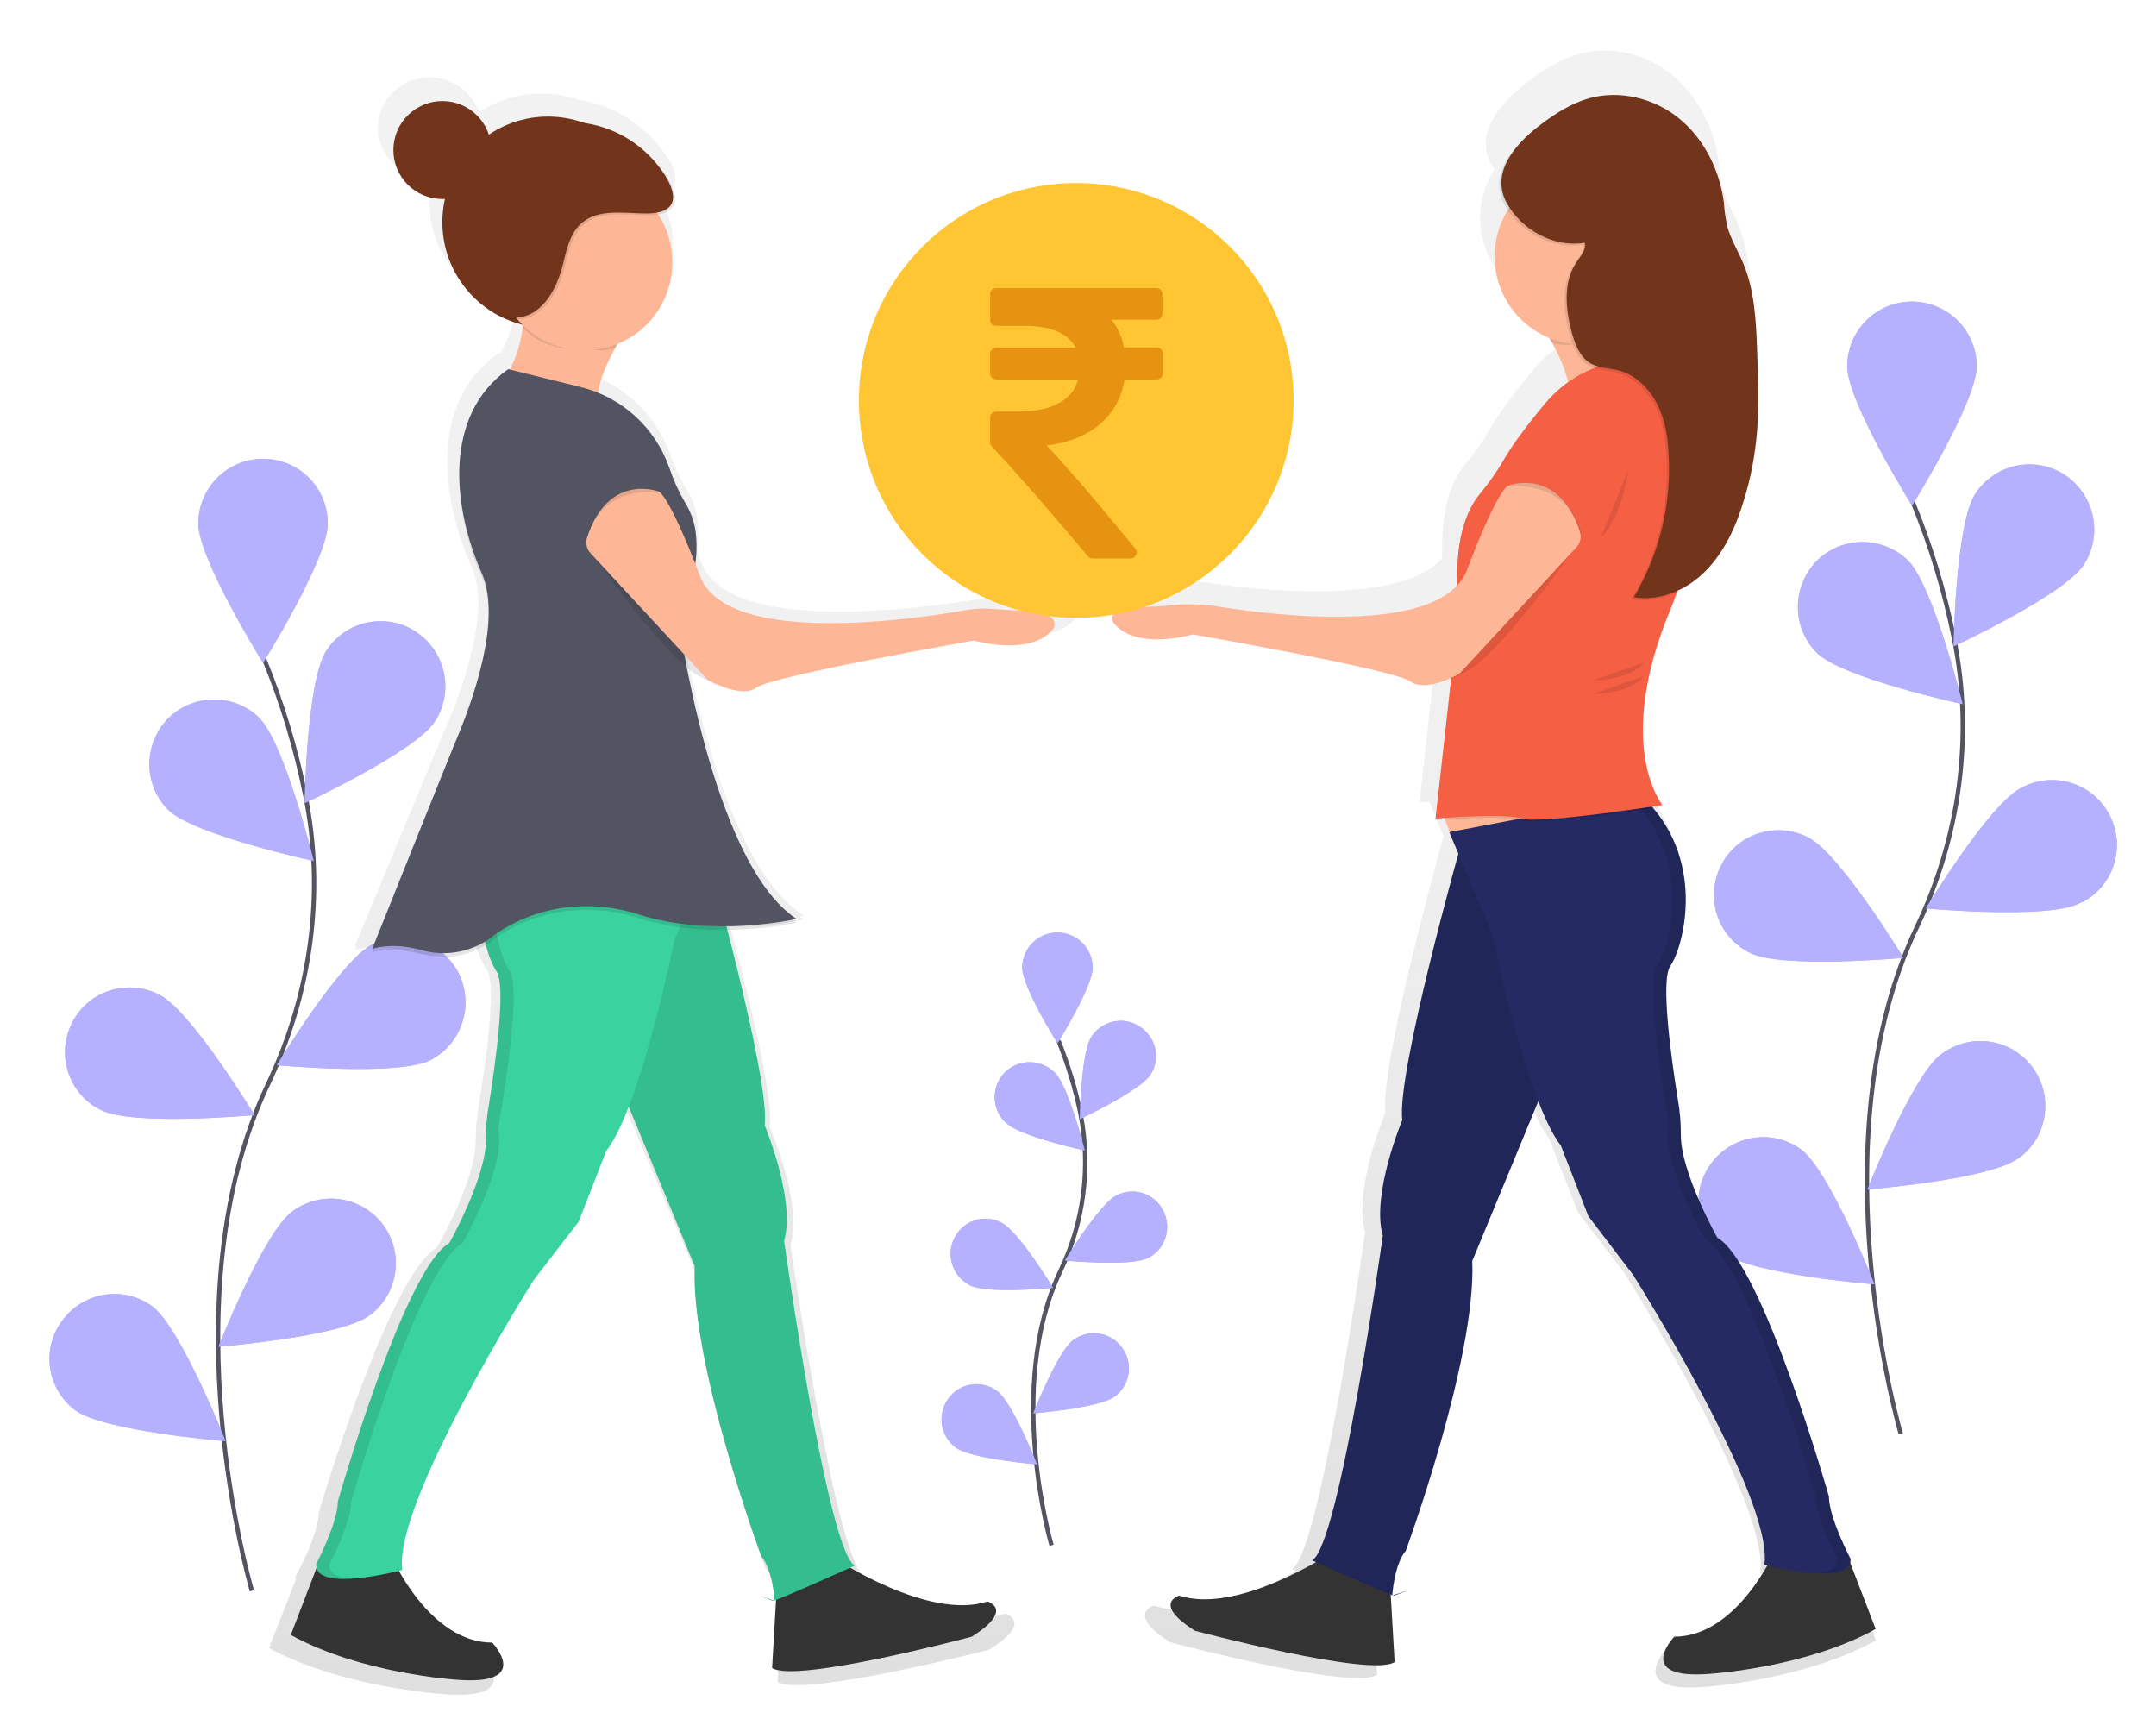<?xml version="1.0" encoding="utf-8"?>
<!-- Generator: Adobe Illustrator 18.0.0, SVG Export Plug-In . SVG Version: 6.00 Build 0)  -->
<!DOCTYPE svg PUBLIC "-//W3C//DTD SVG 1.1//EN" "http://www.w3.org/Graphics/SVG/1.1/DTD/svg11.dtd">
<svg version="1.1" id="Layer_1" xmlns="http://www.w3.org/2000/svg" xmlns:xlink="http://www.w3.org/1999/xlink" x="0px" y="0px"
	 viewBox="0 0 986 786" enable-background="new 0 0 986 786" xml:space="preserve">
<path fill="none" stroke="#535461" stroke-width="2" stroke-miterlimit="10" d="M115.2,727.4c0,0-39.3-133.4,7.4-231.7
	c19.6-41.2,26.1-87.5,17-132.2c-4.3-21.2-10.5-42-18.8-62.1"/>
<path fill="#6C63FF" d="M149.9,239.4c0,16.3-29.6,63.7-29.6,63.7s-29.6-47.4-29.6-63.7s13.2-29.6,29.6-29.6S149.9,223,149.9,239.4
	L149.9,239.4z"/>
<path fill="#6C63FF" d="M198.9,329.9c-8.9,13.8-59.6,37.4-59.6,37.4s0.9-55.9,9.9-69.7c8.9-13.8,27.3-17.7,40.9-8.8
	C203.9,297.9,207.8,316.2,198.9,329.9z"/>
<path fill="#6C63FF" d="M196.8,484.8c-14.6,7.4-70.2,2.3-70.2,2.3s28.9-47.8,43.6-55.2c14.7-7.3,32.4-1.2,39.7,13.4
	C216.9,459.8,211.2,477.3,196.8,484.8z"/>
<path fill="#6C63FF" d="M168.8,601.6c-13.1,9.7-68.9,14.2-68.9,14.2s20.5-52,33.6-61.7c13.1-9.9,31.6-7.3,41.5,5.7
	s7.3,31.6-5.7,41.5C169.2,601.3,168.9,601.4,168.8,601.6L168.8,601.6z"/>
<path fill="#6C63FF" d="M77.1,370.5c11.7,11.3,66.4,23.2,66.4,23.2s-13.4-54.3-25.1-65.6c-11.7-11.3-30.5-10.9-41.9,0.8
	C65.4,340.7,65.6,359.2,77.1,370.5z"/>
<path fill="#6C63FF" d="M46.2,507.6c14.6,7.4,70.2,2.3,70.2,2.3s-29-47.8-43.6-55.1c-14.6-7.4-32.4-1.8-39.8,12.8
	s-1.8,32.4,12.8,39.8C45.8,507.4,45.9,507.4,46.2,507.6L46.2,507.6z"/>
<path fill="#6C63FF" d="M34.3,644.8c13.1,9.7,68.9,14.2,68.9,14.2s-20.5-52-33.6-61.7c-13.2-9.6-31.7-6.6-41.3,6.8
	C18.8,617,21.5,635.1,34.3,644.8L34.3,644.8z"/>
<path opacity="0.5" fill="#FFFFFF" enable-background="new    " d="M149.9,239.4c0,16.3-29.6,63.7-29.6,63.7s-29.6-47.4-29.6-63.7
	s13.2-29.6,29.6-29.6S149.9,223,149.9,239.4L149.9,239.4z"/>
<path opacity="0.5" fill="#FFFFFF" enable-background="new    " d="M198.9,329.9c-8.9,13.8-59.6,37.4-59.6,37.4s0.9-55.9,9.9-69.7
	c8.9-13.8,27.3-17.7,40.9-8.8C203.9,297.9,207.8,316.2,198.9,329.9z"/>
<path opacity="0.5" fill="#FFFFFF" enable-background="new    " d="M196.8,484.8c-14.6,7.4-70.2,2.3-70.2,2.3s28.9-47.8,43.6-55.2
	c14.7-7.3,32.4-1.2,39.7,13.4C216.9,459.8,211.2,477.3,196.8,484.8z"/>
<path opacity="0.5" fill="#FFFFFF" enable-background="new    " d="M168.8,601.6c-13.1,9.7-68.9,14.2-68.9,14.2s20.5-52,33.6-61.7
	c13.1-9.9,31.6-7.3,41.5,5.7s7.3,31.6-5.7,41.5C169.2,601.3,168.9,601.4,168.8,601.6L168.8,601.6z"/>
<path opacity="0.5" fill="#FFFFFF" enable-background="new    " d="M77.1,370.5c11.7,11.3,66.4,23.2,66.4,23.2s-13.4-54.3-25.1-65.6
	c-11.7-11.3-30.5-10.9-41.9,0.8C65.4,340.7,65.6,359.2,77.1,370.5z"/>
<path opacity="0.5" fill="#FFFFFF" enable-background="new    " d="M46.2,507.6c14.6,7.4,70.2,2.3,70.2,2.3s-29-47.8-43.6-55.1
	c-14.6-7.4-32.4-1.8-39.8,12.8s-1.8,32.4,12.8,39.8C45.8,507.4,45.9,507.4,46.2,507.6L46.2,507.6z"/>
<path opacity="0.5" fill="#FFFFFF" enable-background="new    " d="M34.3,644.8c13.1,9.7,68.9,14.2,68.9,14.2s-20.5-52-33.6-61.7
	c-13.2-9.6-31.7-6.6-41.3,6.8C18.8,617,21.5,635.1,34.3,644.8L34.3,644.8z"/>
<path fill="none" stroke="#535461" stroke-width="2" stroke-miterlimit="10" d="M869.3,655.7c0,0-39.3-133.4,7.3-231.7
	c19.6-41.2,26.1-87.5,17-132.2c-4.3-21.2-10.5-42-18.8-62.1"/>
<path fill="#6C63FF" d="M904,167.5c0,16.3-29.6,63.7-29.6,63.7s-29.6-47.4-29.6-63.7c0-16.3,13.2-29.6,29.6-29.6
	C890.8,138,904,151.2,904,167.5L904,167.5z"/>
<path fill="#6C63FF" d="M953,258.2c-8.9,13.8-59.6,37.4-59.6,37.4s0.9-55.9,9.9-69.7c8.9-13.8,27.3-17.7,40.9-8.8
	C957.9,226.1,961.9,244.5,953,258.2z"/>
<path fill="#6C63FF" d="M950.9,413.1c-14.6,7.4-70.2,2.3-70.2,2.3s29-47.8,43.6-55.1c14.3-7.8,32.4-2.6,40.2,11.9
	c7.8,14.3,2.6,32.4-11.9,40.2C952.1,412.4,951.5,412.8,950.9,413.1z"/>
<path fill="#6C63FF" d="M922.9,529.7c-13.1,9.7-68.9,14.2-68.9,14.2s20.5-52,33.6-61.7c13-10,31.6-7.6,41.6,5.4s7.6,31.6-5.4,41.6
	C923.4,529.3,923.2,529.6,922.9,529.7z"/>
<path fill="#6C63FF" d="M831.2,298.8c11.7,11.3,66.4,23.2,66.4,23.2s-13.4-54.3-25.1-65.8c-11.7-11.3-30.5-11.1-41.9,0.5
	C819.2,268.7,819.5,287.5,831.2,298.8z"/>
<path fill="#6C63FF" d="M800.3,435.7c14.6,7.4,70.2,2.3,70.2,2.3s-29-47.8-43.6-55.1c-14.6-7.4-32.4-1.8-39.8,12.8
	s-1.8,32.4,12.8,39.8C800,435.6,800.1,435.7,800.3,435.7z"/>
<path fill="#6C63FF" d="M788.4,573.1c13.1,9.7,68.9,14.2,68.9,14.2s-20.5-52-33.6-61.7c-13.2-9.6-31.7-6.6-41.3,6.6
	C772.9,545.1,775.6,563.4,788.4,573.1L788.4,573.1z"/>
<path opacity="0.5" fill="#FFFFFF" enable-background="new    " d="M904,167.5c0,16.3-29.6,63.7-29.6,63.7s-29.6-47.4-29.6-63.7
	c0-16.3,13.2-29.6,29.6-29.6C890.8,138,904,151.2,904,167.5L904,167.5z"/>
<path opacity="0.5" fill="#FFFFFF" enable-background="new    " d="M953,258.2c-8.9,13.8-59.6,37.4-59.6,37.4s0.9-55.9,9.9-69.7
	c8.9-13.8,27.3-17.7,40.9-8.8C957.9,226.1,961.9,244.5,953,258.2z"/>
<path opacity="0.5" fill="#FFFFFF" enable-background="new    " d="M950.9,413.1c-14.6,7.4-70.2,2.3-70.2,2.3s29-47.8,43.6-55.1
	c14.3-7.8,32.4-2.6,40.2,11.9c7.8,14.3,2.6,32.4-11.9,40.2C952.1,412.4,951.5,412.8,950.9,413.1z"/>
<path opacity="0.5" fill="#FFFFFF" enable-background="new    " d="M922.9,529.7c-13.1,9.7-68.9,14.2-68.9,14.2s20.5-52,33.6-61.7
	c13-10,31.6-7.6,41.6,5.4s7.6,31.6-5.4,41.6C923.4,529.3,923.2,529.6,922.9,529.7z"/>
<path opacity="0.5" fill="#FFFFFF" enable-background="new    " d="M831.2,298.8c11.7,11.3,66.4,23.2,66.4,23.2
	s-13.4-54.3-25.1-65.8c-11.7-11.3-30.5-11.1-41.9,0.5C819.2,268.7,819.5,287.5,831.2,298.8z"/>
<path opacity="0.5" fill="#FFFFFF" enable-background="new    " d="M800.3,435.7c14.6,7.4,70.2,2.3,70.2,2.3s-29-47.8-43.6-55.1
	c-14.6-7.4-32.4-1.8-39.8,12.8s-1.8,32.4,12.8,39.8C800,435.6,800.1,435.7,800.3,435.7z"/>
<path opacity="0.5" fill="#FFFFFF" enable-background="new    " d="M788.4,573.1c13.1,9.7,68.9,14.2,68.9,14.2s-20.5-52-33.6-61.7
	c-13.2-9.6-31.7-6.6-41.3,6.6C772.9,545.1,775.6,563.4,788.4,573.1L788.4,573.1z"/>
<linearGradient id="SVGID_1_" gradientUnits="userSpaceOnUse" x1="780.81" y1="840.276" x2="780.81" y2="104.24" gradientTransform="matrix(1.017 0 0 1.017 -117.249 -83.002)">
	<stop  offset="0" style="stop-color:#808080;stop-opacity:0.25"/>
	<stop  offset="0.54" style="stop-color:#808080;stop-opacity:0.12"/>
	<stop  offset="1" style="stop-color:#808080;stop-opacity:0.1"/>
</linearGradient>
<path fill="url(#SVGID_1_)" d="M845.9,718.4c0-0.1,0-0.4,0.1-0.5c0.1-0.1,0-0.1,0-0.1c0-0.3,0-0.7,0-1.1c0,0-1.8-3.5-3.9-8.2l0,0
	c-2.8-6.5-6.3-15.5-6.3-21.5c0,0-31.6-110.5-52.9-122.5c0,0-17.6-31.3-17.4-48.9c0-5.7-0.4-11.2-1.4-16.7
	c-3.1-19.4-8.4-56.6-3.5-63.3c6.1-8.6,16.1-46.2-8-74.5l4.2-0.7c0,0-0.3-0.3-0.7-0.8l0.7-0.1c0,0-9.3-11.2-9.3-35.8
	c0.1-14.2,3.4-32.7,13-56c1.2-3.1,2.4-6.2,3.5-9.2c4.5-2.3,8.6-5.1,12.2-8.8l0.4-0.4l0.5-0.4c8.9-8.9,14.2-20.8,18-32.8
	c3.4-11.1,5.7-22.4,6.5-33.9c0.9-12.6,0.4-25.1,0-37.7c-0.7-14.6-1.4-29.7-7.2-43.1c-2.3-5.3-5.4-10.1-6.8-15.7
	c-0.8-3.8-1.4-7.7-1.6-11.5c-1.9-15.1-9.2-29.8-20.9-39.6s-28.2-14-42.9-10c-8.4,2.3-15.9,7.2-23,12.4c-3,2.3-5.8,4.7-8.5,7.4
	c-8.5,8.2-14.9,19.2-8.8,30.7c0.4,0.8,0.9,1.6,1.5,2.4C671,97,677,122.8,696.6,135c2,1.4,4.2,2.4,6.5,3.4l1.1,1.9h0.1
	c3.2,5.9,6.8,13.4,7.6,18.9c-4.1,2.8-7.7,6.2-10.8,10c-10.9,13-16.9,21.9-20.1,27.7c-3.1,5.4-6.6,10.4-10.7,15
	c-5,5.8-10.8,17.3-10.8,38.6c0,1.6,0,3.2,0,4.9c-26.2,28.5-128.2,7.6-128.2,7.6c-12.3-4.7-26.6,0.9-33.2,4.3c-2,0.9-2.8,3.4-1.9,5.4
	c0.1,0.3,0.3,0.5,0.5,0.8c10.8,13,37.4,5.3,37.4,5.3s95.6,16.7,103,22.3c5,3.8,13.9,0.7,19.2-1.6l-1.1,1.2l1.4-0.7l-7.3,66h0.1
	l-0.1,0.9c0,0,1.8-0.1,4.5-0.4l2.3,5.8h-0.1l2.3,5.5l0,0l1.9,4.6c-5.8,20.8-29,106.7-26.6,126.3c0,0-14.9,35.2-9.3,54.7
	c0,0-20.4,146.7-33.4,154.1l1.8,0.8c-13.9,8-44,22.8-65,15.9c0,0-13,3.8,7.4,16.7c0,0,83.5,22.3,94.7,14.9l-1.9-32.1l0.9,0.4
	c0.1-1.8,1.4-15.1,6.5-21.2c0,0,33.4-90.9,31.6-137.3l31.2-75.4c3.4,8.6,7,15.9,10.5,20.7l13,33.4l21.3,27.8
	c0,0,66.8,105.7,62.1,137.3l1.6,0.4c-6.2,11.1-21.9,33.9-44.3,33.9c0,0-19.4,20.4,16.7,17.7c0,0,45.5-2.8,78.9-21.3L845.9,718.4z"/>
<path fill="#333333" d="M609.1,709.9c0,0-42.9,28.6-69.8,19.7c0,0-12.6,3.6,7.2,16.1c0,0,80.6,21.5,91.3,14.3l-2.7-46.6L609.1,709.9
	z"/>
<path fill="#333333" d="M811.3,709.9c0,0-17,38.5-45.6,38.5c0,0-18.8,19.7,16.1,17c0,0,43.9-2.7,76-20.5l-15.4-40.1L811.3,709.9z"/>
<polygon fill="#FDB797" points="658.3,368.4 665.1,385.9 708.9,382.7 704.4,353.2 "/>
<path fill="#252A62" d="M668.2,385.9c0,0-29.6,104.8-26.9,126.3c0,0-14.3,34-8.9,52.8c0,0-19.7,141.4-32.3,148.5
	c0,0,36.5,16.5,37.5,16.1c12.6-4.5-0.9,0-0.9,0s0.9-14.3,6.2-20.5c0,0,32.3-87.8,30.4-132.5l42.9-103.8L668.2,385.9z"/>
<path opacity="0.1" enable-background="new    " d="M668.2,385.9c0,0-29.6,104.8-26.9,126.3c0,0-14.3,34-8.9,52.8
	c0,0-19.7,141.4-32.3,148.5c0,0,36.5,16.5,37.5,16.1c12.6-4.5-0.9,0-0.9,0s0.9-14.3,6.2-20.5c0,0,32.3-87.8,30.4-132.5l42.9-103.8
	L668.2,385.9z"/>
<path fill="#252A62" d="M662.8,380.5l19.7,46.6c0,0,15.3,76,31.3,96.7l12.6,32.3l20.5,26.9c0,0,64.4,102,60,132.5
	c0,0,40.2,10.8,39.4-2.7c0,0-9.9-18.8-9.9-28.6c0,0-30.4-106.6-51-118.2c0,0-16.9-30.1-16.7-47.1c0-5.4-0.4-10.8-1.4-16.2
	c-3-18.8-8-54.6-3.4-61c6.2-8.9,17-50.1-13.4-77.9L662.8,380.5z"/>
<path opacity="0.1" enable-background="new    " d="M846.3,712.6c0,0-9.9-18.8-9.9-28.6c0,0-30.4-106.6-51-118.2
	c0,0-16.9-30.1-16.7-47.1c0-5.4-0.4-10.8-1.4-16.2c-3-18.8-8-54.6-3.4-61c6.2-8.9,17-50.1-13.4-77.9l-5.1,1.1
	c29,27.7,18.5,68.1,12.4,76.8c-6.2,8.9,5.4,72.5,5.4,72.5c-4.5,15.3,16.1,51.9,16.1,51.9c20.5,11.6,51,118.2,51,118.2
	c0,9.9,9.9,28.6,9.9,28.6c0.3,4.5-3.9,6.2-9.7,6.6C839,719.6,846.7,718.4,846.3,712.6z"/>
<path fill="#FDB797" d="M704,146.9c0,0,17,25.9,12.6,34l43.9-10.8c0,0-11.6-12.6-8.9-42.9L704,146.9z"/>
<path opacity="0.1" enable-background="new    " d="M766.6,165.6c0,0-36.7-8.1-60,19.7c-10.5,12.6-16.3,21.1-19.4,26.6
	c-3,5.1-6.5,10-10.3,14.6c-5.8,6.9-13,21.7-9.6,51.9l-10.8,96.7c0,0,31.3-2.7,39.4,0c8.1,2.7,64.4-6.2,64.4-6.2s-22.4-26.9,3.6-89.5
	C789.9,216.7,766.6,165.6,766.6,165.6z"/>
<path fill="#F55F44" d="M766.6,164.8c0,0-36.7-8.1-60,19.7c-10.5,12.6-16.3,21.1-19.4,26.6c-3,5.1-6.5,10-10.3,14.6
	c-5.8,6.9-13,21.7-9.6,51.9l-10.8,96.7c0,0,31.3-2.7,39.4,0s64.4-6.2,64.4-6.2s-22.4-26.9,3.6-89.5
	C789.9,215.8,766.6,164.8,766.6,164.8z"/>
<path opacity="0.1" enable-background="new    " d="M722.4,247.5c0,0-35,50.1-51,59.1l-8.9,4.5C662.4,311.1,718.7,247.5,722.4,247.5
	z"/>
<path fill="#FDB797" d="M689.7,222.1c0,0,23-9,32.8,20.9c0.8,2.4,0.3,5.3-1.5,7.2l-53.6,57.9c0,0-15.3,8.9-22.4,3.5
	c-7.2-5.4-99.4-21.5-99.4-21.5s-25.7,7.6-36.1-5c-1.4-1.6-1.2-4.1,0.5-5.4c0.3-0.1,0.5-0.4,0.8-0.5c5-2.6,13.4-1.1,23.2-2.3
	c7.6-0.9,15.1-0.7,22.7,0.4c30.7,4.9,103,12.7,114.2-16.7C685.2,222.9,689.7,222.1,689.7,222.1z"/>
<path opacity="0.1" enable-background="new    " d="M689.3,222.5c0,0,27.7-4.5,34,23.2V244C723.2,244,715.2,213.6,689.3,222.5z"/>
<path opacity="0.1" enable-background="new    " d="M752.3,129.1l-47.5,19.7c0,0,2.2,3.2,4.7,7.8c4.6,1.9,11.1,0.7,16.3,0.7
	c10.8,0,18.6-2.8,25.9-9.9C751.3,142,751.7,136.3,752.3,129.1z"/>
<circle fill="#FDB797" cx="723.7" cy="117.3" r="40.2"/>
<path opacity="0.1" enable-background="new    " d="M723.7,111.9c0.9,3.1-1.8,5.9-3.5,8.6c-6.5,9.2-5.3,21.7-2.3,32.7
	c1.5,5.4,3.6,10.9,8.4,13.8c3.8,2.2,8.5,2.2,12.8,3.2c7.7,2,13.9,8.1,17.6,15.1s5,15.1,5.4,23.1c1.4,23-4.2,45.8-15.9,65.6
	c11.9,2,24.3-3.4,32.8-12c8.5-8.6,13.8-20,17.3-31.6c3.4-10.7,5.4-21.6,6.3-32.7c0.9-12,0.4-24.2,0-36.3c-0.5-14.2-1.2-28.6-7-41.6
	c-2.3-5-5.1-9.9-6.6-15.1c-0.8-3.6-1.4-7.4-1.6-11.1c-1.9-14.6-8.8-28.8-20.1-38.2c-11.3-9.5-27.3-13.5-41.5-9.6
	c-8.1,2.3-15.4,6.9-22.1,12c-10.9,8.2-23.4,21.6-15.7,35.8C694.8,106.1,709.7,114.1,723.7,111.9z"/>
<path fill="#72351C" d="M724.7,111c0.9,3.1-1.8,5.9-3.5,8.6c-6.5,9.2-5.3,21.7-2.3,32.7c1.5,5.4,3.6,10.9,8.4,13.8
	c3.8,2.2,8.5,2.2,12.8,3.2c7.7,2,13.9,8.1,17.6,15.1s5,15.1,5.4,23.1c1.4,23-4.2,45.8-15.9,65.6c11.9,2,24.3-3.4,32.8-12
	s13.8-20,17.3-31.6c3.4-10.7,5.4-21.6,6.3-32.7c0.9-12,0.4-24.2,0-36.3c-0.5-14.2-1.2-28.6-7-41.6c-2.3-5-5.1-9.9-6.6-15.1
	c-0.8-3.6-1.4-7.4-1.6-11.1c-1.9-14.6-8.8-28.8-20.1-38.2c-11.3-9.5-27.3-13.5-41.5-9.6c-8.1,2.3-15.4,6.9-22.1,12
	c-10.9,8.2-23.4,21.6-15.7,35.8C695.8,105.1,710.5,113.3,724.7,111z"/>
<path opacity="0.1" enable-background="new    " d="M728.6,311.1c0,0,17,0,23.2-8.1"/>
<path opacity="0.1" enable-background="new    " d="M728.6,317.3c0,0,17,0,23.2-8.1"/>
<path opacity="0.1" enable-background="new    " d="M744.8,214.4c0,0-2.7,21.5-12.6,31.3"/>
<g opacity="0.1">
	
		<linearGradient id="SVGID_2_" gradientUnits="userSpaceOnUse" x1="465.838" y1="819.784" x2="465.838" y2="819.571" gradientTransform="matrix(1.017 0 0 1.017 -117.249 -83.002)">
		<stop  offset="0" style="stop-color:#808080;stop-opacity:0.25"/>
		<stop  offset="0.54" style="stop-color:#808080;stop-opacity:0.12"/>
		<stop  offset="1" style="stop-color:#808080;stop-opacity:0.1"/>
	</linearGradient>
	<path fill="url(#SVGID_2_)" d="M356.7,750.8v-0.3l-0.3,0.1L356.7,750.8z"/>
</g>
<g opacity="0.1">
	
		<linearGradient id="SVGID_3_" gradientUnits="userSpaceOnUse" x1="462.621" y1="819.784" x2="462.621" y2="817.713" gradientTransform="matrix(1.017 0 0 1.017 -117.249 -83.002)">
		<stop  offset="0" style="stop-color:#808080;stop-opacity:0.25"/>
		<stop  offset="0.54" style="stop-color:#808080;stop-opacity:0.12"/>
		<stop  offset="1" style="stop-color:#808080;stop-opacity:0.1"/>
	</linearGradient>
	<path fill="url(#SVGID_3_)" d="M355.7,750.8c0.3,0,0.4,0,0.7-0.1C354.2,749.9,343.8,746.5,355.7,750.8z"/>
</g>
<linearGradient id="SVGID_4_" gradientUnits="userSpaceOnUse" x1="418.013" y1="843.598" x2="418.013" y2="116.353" gradientTransform="matrix(1.017 0 0 1.017 -117.249 -83.002)">
	<stop  offset="0" style="stop-color:#808080;stop-opacity:0.25"/>
	<stop  offset="0.54" style="stop-color:#808080;stop-opacity:0.12"/>
	<stop  offset="1" style="stop-color:#808080;stop-opacity:0.1"/>
</linearGradient>
<path fill="url(#SVGID_4_)" d="M490.1,276.7c-6.9-3.4-21.5-9-33.9-4.3c0,0-120.2,23.8-135.3-14.7c-0.7-1.8-1.4-3.5-2-5.3
	c0.3-2.6,0.4-5,0.4-7.6c0-3.1-0.1-6.2-0.7-9.3c-0.8-4.5-2.6-8.8-5.1-12.6c-3-5-5.4-10.3-7.3-15.8c-5.9-16.1-18.4-28.9-34.3-35.1
	c0.3-5.8,4.3-14.2,8-20.8h0.1l1.1-1.9c15.9-6.1,26.5-21.2,26.6-38.2c0-8-2.4-15.8-6.9-22.4c12.7-2,8.4-12.8,0.5-22.1
	c-1.5-1.8-3.1-3.5-4.9-5.1c-7.7-7.6-17.3-12.8-27.8-15.1c-1.2-0.3-2.6-0.5-3.8-0.7c-15.3-5.3-32.3-3.2-45.8,5.5
	c-3.4-9.6-12.4-15.8-22.6-15.8c-13.1,0-23.6,10.3-23.6,23s10.5,23,23.6,23h1.4c-0.8,3.6-1.4,7.3-1.4,11.1
	c0,23.1,16.3,42.5,38.5,47.9l0.4,0.4c0,0.4,0,0.8-0.1,1.2l0.1,0.1c-0.8,6.8-3,13.4-6.3,19.3l-0.8-0.1
	c-17.4,12.2-23.8,30.5-23.6,49.8c-0.1,16.3,4.5,33.4,10.8,47.3c2.3,5.5,3.5,11.5,3.4,17.6c-0.4,20.8-9.9,45.8-16.5,60.4
	c-2.6,5.8-40,96.3-40,96.3l0.8-0.3l-0.8,2c8.2-2.3,17-1.2,24.4,0.8c10.4,2.7,21.3,1.2,30.7-4.3c0.9,4.3,2.7,8.5,5.1,12.3
	c4.9,6.8-0.4,43.3-3.6,62.5c-0.9,5.5-1.4,11.1-1.4,16.6c0.1,17.4-17.7,48.2-17.7,48.2c-21.7,11.9-54,121-54,121
	c0,5.8-3.5,14.7-6.5,21.2l0,0c-2.2,4.7-4.1,8.1-4.1,8.1c0,0.3,0,0.7,0,0.9v0.1c0,0.1,0,0.4,0.1,0.5L123,753.6
	c34,18.4,80.5,21.1,80.5,21.1c36.9,2.7,17-17.4,17-17.4c-23,0-38.8-22.6-45.1-33.5l1.6-0.4c-4.7-31.2,63.5-135.6,63.5-135.6
	l21.7-27.5l13.2-33.1c3.6-4.6,7.3-11.7,10.8-20.4l31.7,74.4c-1.9,45.8,32.1,135.6,32.1,135.6c5.3,5.9,6.5,19,6.6,20.9l0.9-0.3
	l-1.9,31.7c11.3,7.3,96.6-14.7,96.6-14.7c20.8-12.8,7.6-16.5,7.6-16.5c-21.2,6.9-52.1-7.8-66.2-15.7l1.9-0.8
	c-13.2-7.3-34-152.1-34-152.1c5.7-19.3-9.5-54-9.5-54c1.8-13.4-9.2-58.3-18-91.4c11.2-0.1,22.6-1.2,33.6-3.4c-0.7-0.4-1.4-0.9-2-1.4
	c1.4-0.3,2-0.4,2-0.4c-29.3-18.6-45.9-81.8-53.1-117.6c1.8,1.5,3.8,2.8,5.8,4.1l9.5,4.6l-1.1-1.2c5.3,2.3,14.3,5.4,19.6,1.6
	c7.6-5.5,105.1-22,105.1-22s27,7.7,38.1-5.1c1.5-1.6,1.4-4.1-0.3-5.5C490.8,277.1,490.5,276.8,490.1,276.7z"/>
<circle fill="#72351C" cx="250.6" cy="101.6" r="48.3"/>
<path fill="#FDB797" d="M287,149.6c0,0-17,25.9-12.6,34l-43.9-10.8c0,0,11.6-12.6,8.9-42.9L287,149.6z"/>
<path opacity="0.1" enable-background="new    " d="M238.6,131.6l47.4,19.7c0,0-2.2,3.2-4.7,7.8c-4.6,1.9-11.1,0.7-16.3,0.7
	c-10.8,0-18.8-2.8-25.9-9.9C239.7,144.7,239.2,139,238.6,131.6z"/>
<circle fill="#FDB797" cx="267.3" cy="120" r="40.2"/>
<circle fill="#72351C" cx="202.3" cy="68.6" r="22.4"/>
<path opacity="0.1" enable-background="new    " d="M295.9,98.4c-10.1-0.1-21.5-2.2-29,4.5c-5.4,4.7-6.9,12.6-8.6,19.4
	c-2.7,10.5-8.9,22-19.6,23.6c-6.6,0.9-13.2-2.3-17.8-7c-4.6-4.7-7.7-10.8-10.5-16.7c-2.8-5.9-5.7-12.2-5.4-18.8
	c0.3-7.8,4.9-14.9,9.6-21.1c2.8-3.9,5.9-7.7,9.5-11.1c20.9-20.1,54.3-19.6,74.4,1.4c1.2,1.2,2.3,2.6,3.4,3.9
	C309.8,86.6,314,98.8,295.9,98.4z"/>
<path fill="#72351C" d="M294.9,97.6c-10.1-0.1-21.5-2.2-29,4.5c-5.4,4.7-6.9,12.6-8.6,19.4c-2.7,10.5-8.9,22-19.6,23.6
	c-6.6,0.9-13.2-2.3-17.8-7c-4.6-4.7-7.7-10.8-10.5-16.7s-5.7-12.2-5.4-18.8c0.3-7.8,4.9-14.9,9.6-21.1c2.8-3.9,5.9-7.7,9.5-11.1
	c20.9-20.1,54.3-19.6,74.4,1.4c1.2,1.2,2.3,2.6,3.4,3.9C309,85.8,313.2,97.9,294.9,97.6z"/>
<path fill="#333333" d="M381.8,712.6c0,0,42.9,28.6,69.8,19.7c0,0,12.6,3.6-7.2,16.1c0,0-80.6,21.5-91.3,14.3l2.7-46.6L381.8,712.6z
	"/>
<path fill="#333333" d="M179.5,712.6c0,0,17,38.5,45.6,38.5c0,0,18.8,19.7-16.1,17c0,0-43.9-2.7-76-20.5l15.4-40.1L179.5,712.6z"/>
<path fill="#3AD29F" d="M322.8,388.5c0,0,29.6,104.7,26.9,126.1c0,0,14.3,34,8.9,52.8c0,0,19.7,141.4,32.3,148.5
	c0,0-36.5,16.5-37.5,16.1c-12.6-4.5,0.9,0,0.9,0s-0.9-14.3-6.2-20.5c0,0-32.3-87.8-30.4-132.5l-42.9-103.8L322.8,388.5z"/>
<path opacity="0.1" enable-background="new    " d="M322.8,388.5c0,0,29.6,104.7,26.9,126.1c0,0,14.3,34,8.9,52.8
	c0,0,19.7,141.4,32.3,148.5c0,0-36.5,16.5-37.5,16.1c-12.6-4.5,0.9,0,0.9,0s-0.9-14.3-6.2-20.5c0,0-32.3-87.8-30.4-132.5
	l-42.9-103.8L322.8,388.5z"/>
<path fill="#3AD29F" d="M328.2,383.2l-19.7,46.5c0,0-15.3,76-31.3,96.7l-12.6,32.3L244,585.4c0,0-64.4,102-60,132.5
	c0,0-40.2,10.8-39.4-2.7c0,0,9.9-18.8,9.9-28.6c0,0,30.4-106.6,51-118.2c0,0,16.9-30.1,16.7-47.1c0-5.4,0.4-10.8,1.4-16.2
	c3-18.8,8-54.6,3.4-61c-6.2-8.9-17-50.1,13.4-77.9L328.2,383.2z"/>
<path opacity="0.1" enable-background="new    " d="M144.6,715.1c0,0,9.9-18.8,9.9-28.6c0,0,30.4-106.6,51-118.2
	c0,0,16.9-30.1,16.7-47.1c0-5.4,0.4-10.8,1.4-16.2c3-18.8,8-54.6,3.4-61c-6.2-8.9-17-50.1,13.4-77.9l5.1,1.1
	c-29.2,27.7-18.6,68.1-12.4,76.8s-5.4,72.5-5.4,72.5c4.5,15.3-16.1,51.9-16.1,51.9c-20.5,11.6-51,118.2-51,118.2
	c0,9.9-9.9,28.6-9.9,28.6c-0.3,4.5,3.9,6.2,9.6,6.6C151.9,722.3,144.2,721.1,144.6,715.1z"/>
<path opacity="0.1" enable-background="new    " d="M232.4,170.5l33.2,8.2c18.9,4.7,34,18.5,40.5,36.9c1.8,5.4,4.1,10.5,6.9,15.4
	c2.4,3.8,4.1,8,4.9,12.3c1.4,8.8,1.2,23-8,39c0,0,15.1,113.7,54.4,139.6c0,0-38.4,8.8-72-2c-22.6-7.3-47.3-4.2-66.6,9.6l-0.8,0.7
	c-9,6.8-20.7,9-31.6,6.1c-7-2-15.4-3-23.1-0.7c0,0,35.4-88.3,37.8-94c8.2-19.2,21.7-56.6,12.3-77.8
	C207.2,234.1,202.3,190.2,232.4,170.5z"/>
<path fill="#535461" d="M232.4,168.8l33.2,8.2c18.9,4.7,34,18.5,40.5,36.9c1.8,5.4,4.1,10.5,6.9,15.4c2.4,3.8,4.1,8,4.9,12.3
	c1.4,8.8,1.2,23-8,39c0,0,15.1,113.7,54.4,139.6c0,0-38.4,8.8-72-2c-22.6-7.3-47.3-4.2-66.6,9.6l-0.8,0.7c-9,6.8-20.7,9-31.6,6.1
	c-7-2-15.4-3-23.1-0.7c0,0,35.4-88.3,37.8-94c8.2-19.2,21.7-56.6,12.3-77.9C207.2,232.4,202.3,190.2,232.4,168.8z"/>
<path opacity="0.1" enable-background="new    " d="M268.6,250.2c0,0,35,50.1,51,59l8.9,4.5C328.6,313.8,272.1,250.2,268.6,250.2z"
	/>
<path fill="#FDB797" d="M301.3,224.8c0,0-23-9-32.8,20.9c-0.8,2.4-0.3,5.3,1.5,7.2l53.6,57.9c0,0,15.3,8.9,22.4,3.6
	c7.2-5.4,99.4-21.5,99.4-21.5s25.4,7.4,35.9-4.9c1.5-1.6,1.2-4.2-0.4-5.5c-0.3-0.1-0.5-0.4-0.7-0.5c-5.5-2.8-15.7-2.7-26.6-3.6
	c-3.8-0.3-7.6-0.1-11.3,0.5c-23.4,4.2-109.8,17-122.1-15.4C305.7,225.6,301.3,224.8,301.3,224.8z"/>
<path opacity="0.1" enable-background="new    " d="M301.7,225.2c0,0-27.7-4.5-34,23.2v-1.8C267.7,246.7,275.8,216.3,301.7,225.2z"
	/>
<path fill="#FFC533" d="M591.6,183.1c0,54.8-44.4,99.4-99.4,99.4s-99.4-44.4-99.4-99.4s44.4-99.4,99.4-99.4l0,0
	C547.2,83.8,591.6,128.2,591.6,183.1z M510.1,203.9c-3.4,13.5-26.2,6.2-33.5,4.5l5.9-24C489.8,186.2,513.6,189.8,510.1,203.9
	L510.1,203.9z"/>
<path fill="none" stroke="#535461" stroke-width="2" stroke-miterlimit="10" d="M480.9,706.6c0,0-21.3-72.2,4.1-125.5
	c10.7-22.3,13.9-47.4,9.2-71.6c-2.3-11.5-5.8-22.7-10.1-33.6"/>
<path fill="#6C63FF" d="M499.7,442.5c0,8.9-16.1,34.6-16.1,34.6s-16.1-25.7-16.1-34.6s7.2-16.1,16.1-16.1S499.7,433.6,499.7,442.5
	L499.7,442.5z"/>
<path fill="#6C63FF" d="M526.1,491.5c-4.9,7.4-32.3,20.3-32.3,20.3s0.5-30.3,5.3-37.7c4.9-7.4,14.7-9.6,22.1-4.7
	C528.7,474.2,531,484.1,526.1,491.5L526.1,491.5z"/>
<path fill="#6C63FF" d="M525.1,575.2c-7.8,4.1-38.1,1.2-38.1,1.2s15.7-25.9,23.6-29.8c8-4.1,17.6-0.8,21.5,7.2
	C536,561.7,532.9,571.3,525.1,575.2L525.1,575.2z"/>
<path fill="#6C63FF" d="M509.8,638.6c-7.2,5.3-37.3,7.7-37.3,7.7s11.1-28.1,18.2-33.5c7.2-5.3,17.2-3.8,22.4,3.4
	C518.4,623.2,517,633.3,509.8,638.6L509.8,638.6z"/>
<path fill="#6C63FF" d="M460.2,513.5c6.3,6.2,35.9,12.6,35.9,12.6s-7.3-29.4-13.6-35.5c-6.1-6.3-16.2-6.6-22.7-0.5
	c-6.3,6.1-6.6,16.2-0.5,22.7C459.7,513,460,513.3,460.2,513.5L460.2,513.5z"/>
<path fill="#6C63FF" d="M443.5,587.7c7.8,4.1,38.1,1.2,38.1,1.2S465.9,563,457.9,559c-8-4.1-17.6-0.8-21.5,7.2
	C432.5,574.2,435.7,583.6,443.5,587.7L443.5,587.7z"/>
<path fill="#6C63FF" d="M437,661.9c7.2,5.3,37.3,7.7,37.3,7.7s-11.1-28.1-18.2-33.5c-7.2-5.3-17.2-3.8-22.4,3.4
	C428.5,646.7,430,656.7,437,661.9L437,661.9z"/>
<path opacity="0.5" fill="#FFFFFF" enable-background="new    " d="M499.7,442.5c0,8.9-16.1,34.6-16.1,34.6s-16.1-25.7-16.1-34.6
	s7.2-16.1,16.1-16.1S499.7,433.6,499.7,442.5L499.7,442.5z"/>
<path opacity="0.5" fill="#FFFFFF" enable-background="new    " d="M526.1,491.5c-4.9,7.4-32.3,20.3-32.3,20.3s0.5-30.3,5.3-37.7
	c4.9-7.4,14.7-9.6,22.1-4.7C528.7,474.2,531,484.1,526.1,491.5L526.1,491.5z"/>
<path opacity="0.5" fill="#FFFFFF" enable-background="new    " d="M525.1,575.2c-7.8,4.1-38.1,1.2-38.1,1.2s15.7-25.9,23.6-29.8
	c8-4.1,17.6-0.8,21.5,7.2C536,561.7,532.9,571.3,525.1,575.2L525.1,575.2z"/>
<path opacity="0.5" fill="#FFFFFF" enable-background="new    " d="M509.8,638.6c-7.2,5.3-37.3,7.7-37.3,7.7s11.1-28.1,18.2-33.5
	c7.2-5.3,17.2-3.8,22.4,3.4C518.4,623.2,517,633.3,509.8,638.6L509.8,638.6z"/>
<path opacity="0.5" fill="#FFFFFF" enable-background="new    " d="M460.2,513.5c6.3,6.2,35.9,12.6,35.9,12.6s-7.3-29.4-13.6-35.5
	c-6.1-6.3-16.2-6.6-22.7-0.5c-6.3,6.1-6.6,16.2-0.5,22.7C459.7,513,460,513.3,460.2,513.5L460.2,513.5z"/>
<path opacity="0.5" fill="#FFFFFF" enable-background="new    " d="M443.5,587.7c7.8,4.1,38.1,1.2,38.1,1.2S465.9,563,457.9,559
	c-8-4.1-17.6-0.8-21.5,7.2C432.5,574.2,435.7,583.6,443.5,587.7L443.5,587.7z"/>
<path opacity="0.5" fill="#FFFFFF" enable-background="new    " d="M437,661.9c7.2,5.3,37.3,7.7,37.3,7.7s-11.1-28.1-18.2-33.5
	c-7.2-5.3-17.2-3.8-22.4,3.4C428.5,646.7,430,656.7,437,661.9L437,661.9z"/>
<g>
	<path fill="#E59310" d="M531,159.7c-0.5-0.5-1.2-0.8-2-0.8h-15c-0.9-4.9-2.8-9-5.7-12.7h20.5c0.8,0,1.5-0.3,2-0.8
		c0.5-0.5,0.8-1.2,0.8-2v-8.9c0-0.8-0.3-1.5-0.8-2c-0.5-0.5-1.2-0.8-2-0.8h-73.2c-0.8,0-1.5,0.3-2,0.8c-0.5,0.5-0.8,1.2-0.8,2v11.7
		c0,0.8,0.3,1.5,0.8,2c0.5,0.5,1.2,0.8,2,0.8h12.7c12.4,0,20.3,3.4,23.6,10h-36.3c-0.8,0-1.5,0.3-2,0.8c-0.5,0.5-0.8,1.2-0.8,2v8.9
		c0,0.8,0.3,1.5,0.8,2c0.5,0.5,1.2,0.8,2,0.8h37.5c-1.4,4.9-4.3,8.5-9,10.9c-4.7,2.6-10.9,3.8-18.6,3.8h-9.9c-0.8,0-1.5,0.3-2,0.8
		c-0.5,0.5-0.8,1.2-0.8,2v11.2c0,0.8,0.3,1.4,0.8,1.9c11.2,12,25.9,28.8,43.9,50.2c0.5,0.7,1.2,1.1,2.2,1.1h17.2
		c1.2,0,2-0.5,2.6-1.6c0.5-1.1,0.5-2-0.4-3c-17.2-21.1-30.7-36.7-40.4-47.1c10-1.2,18.1-4.5,24.3-9.7c6.2-5.3,10-12.2,11.3-20.5H529
		c0.8,0,1.5-0.3,2-0.8c0.5-0.5,0.8-1.2,0.8-2v-8.9C531.8,160.9,531.5,160.2,531,159.7L531,159.7z"/>
</g>
</svg>
